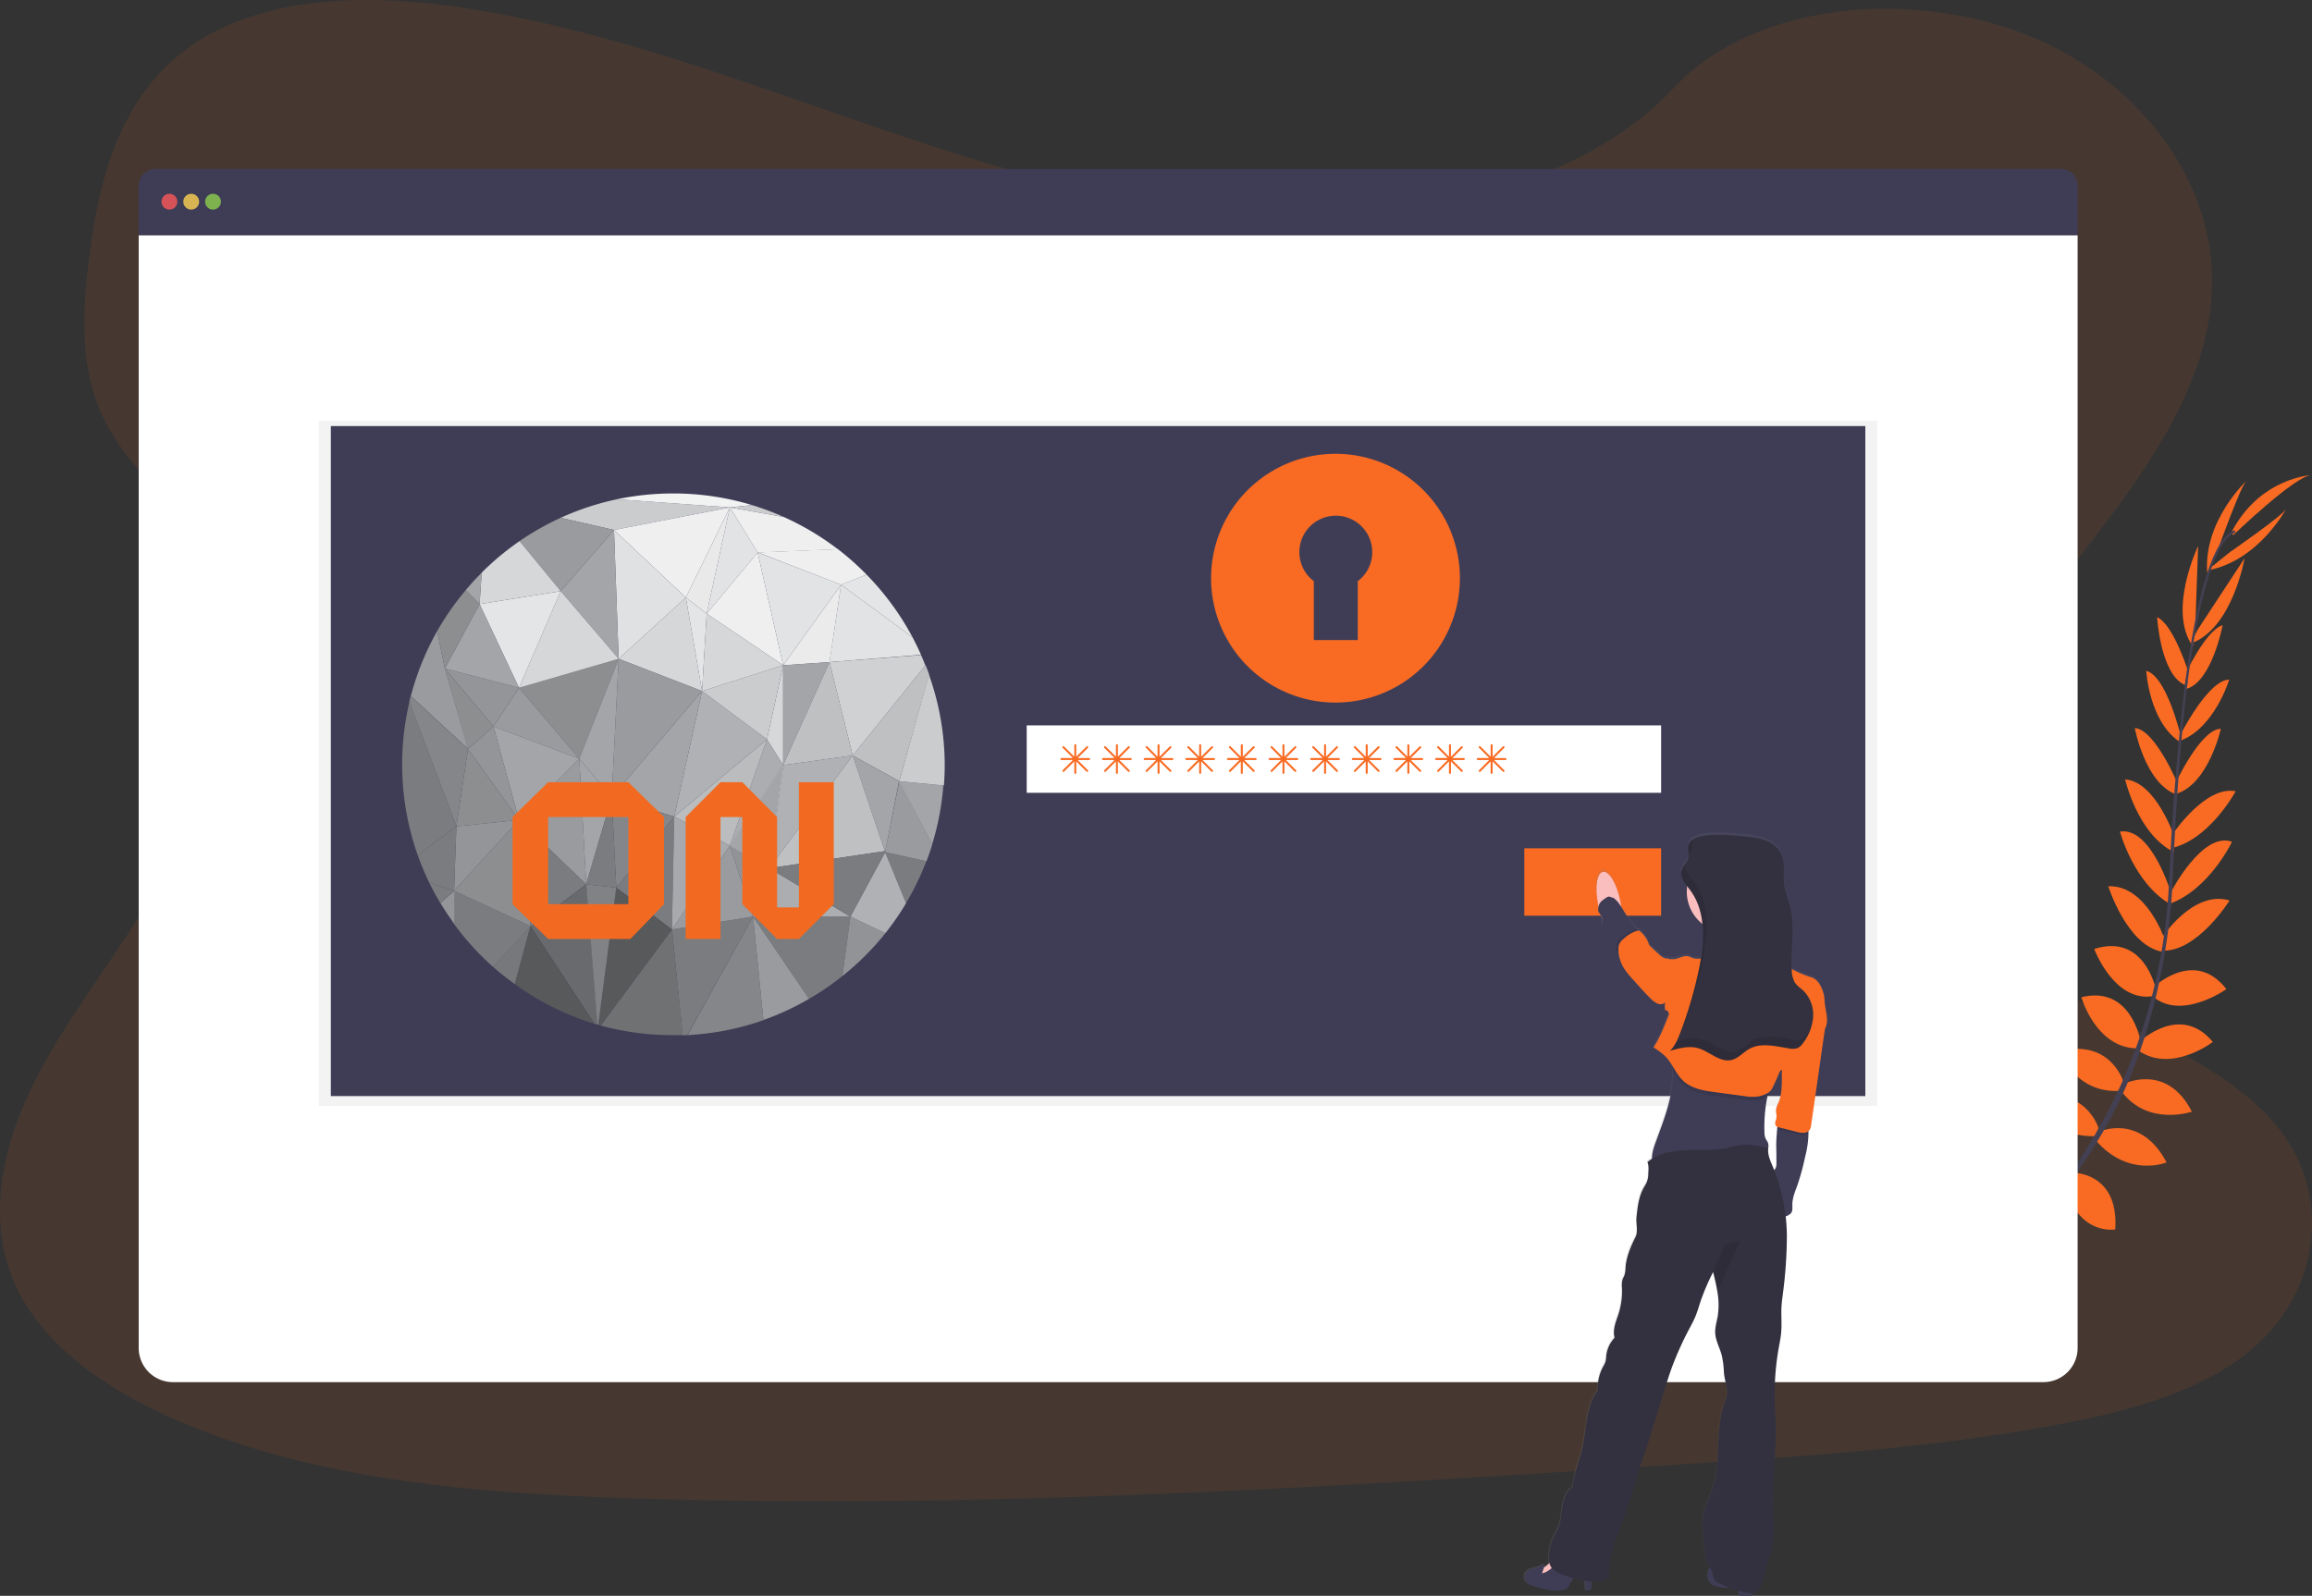 <svg xmlns="http://www.w3.org/2000/svg" xmlns:xlink="http://www.w3.org/1999/xlink" width="1166.175" height="805.042" viewBox="0 0 1166.175 805.042">
  <rect x="0" y="0" width="1166.175" height="805.042" fill="#333333" stroke="none"/>
  <defs>
    <linearGradient id="linear-gradient" y1="0.5" x2="1" y2="0.5" gradientUnits="objectBoundingBox">
      <stop offset="0" stop-color="gray" stop-opacity="0.251"/>
      <stop offset="0.54" stop-color="gray" stop-opacity="0.122"/>
      <stop offset="1" stop-color="gray" stop-opacity="0.102"/>
    </linearGradient>
  </defs>
  <g id="Group_336" data-name="Group 336" transform="translate(-1231 9447)">
    <g id="signin" transform="translate(1231 -9446.994)">
      <path id="Path_348" data-name="Path 348" d="M676.53,157.07c-74.75.1-146.7-21.09-215.52-44.63S323.9,62.54,250.54,51.37c-47.18-7.18-100.83-6.52-137.71,19.55C77.33,96,67.05,137.51,62.09,175.86c-3.73,28.85-5.45,59.13,8.52,85.52,9.7,18.32,26.3,33.42,38,50.88C149.45,373,124.89,450.59,85.2,512.74c-18.61,29.16-40.41,57.11-54.48,87.94s-19.84,65.79-5.49,96.22c14.22,30.16,46.34,52.05,80.81,67,70,30.42,151.5,36.94,230.81,39.45,175.56,5.57,351.46-5.79,526.89-17.15,64.92-4.2,130.13-8.43,193.71-20.6,35.3-6.75,71.65-16.77,96.68-38.73,31.77-27.88,38.27-73.4,15.15-106.12-38.77-54.88-141-65.23-168.8-124.61-15.33-32.69-2.11-70.18,17.36-101.69,41.76-67.61,113.64-128.17,114.85-203.79.83-51.93-36.55-102.59-92.38-125.16C981.79,41.86,902,47.94,861,92,818.84,137.39,742.53,157,676.53,157.07Z" transform="translate(-16.91 -47.46)" fill="#f96b23" opacity="0.1"/>
      <path id="Path_349" data-name="Path 349" d="M1009.44,692.82s-12.29-8.11-24.47-2.34c0,0,3.75,7.22,19.17,6.54Z" transform="translate(-16.91 -47.46)" fill="#f96b23"/>
      <path id="Path_350" data-name="Path 350" d="M1011,693.25s3.74,14.24-5.64,23.93c0,0-5.64-5.87,0-20.25Z" transform="translate(-16.91 -47.46)" fill="#f96b23"/>
      <path id="Path_351" data-name="Path 351" d="M1026.28,679.58s-.91-12.11-28.26-8.09c0,0-.13,7.81,9.47,11.51S1021.49,683.58,1026.28,679.58Z" transform="translate(-16.91 -47.46)" fill="#f96b23"/>
      <path id="Path_352" data-name="Path 352" d="M1028,679.5s11.56,3.71,1.25,29.36c0,0-7.63-1.7-9-11.91S1022.94,683.22,1028,679.5Z" transform="translate(-16.91 -47.46)" fill="#f96b23"/>
      <path id="Path_353" data-name="Path 353" d="M1043.44,662.32s1.57-19.93-26.38-17.89c0,0-2,18,21.45,22.68Z" transform="translate(-16.91 -47.46)" fill="#f96b23"/>
      <path id="Path_354" data-name="Path 354" d="M1061.91,639.82s-3.83-22.59-31.77-15.86c0,0-.1,19.53,27.21,21.24Z" transform="translate(-16.91 -47.46)" fill="#f96b23"/>
      <path id="Path_355" data-name="Path 355" d="M1075.41,616.56s-6.42-22-34.1-15.42c0,0,6.59,19.79,32.26,19.48Z" transform="translate(-16.91 -47.46)" fill="#f96b23"/>
      <path id="Path_356" data-name="Path 356" d="M1088.23,593.84s-6.27-22.83-33-16c0,0,8.92,21.69,31.23,19.86Z" transform="translate(-16.91 -47.46)" fill="#f96b23"/>
      <path id="Path_357" data-name="Path 357" d="M1096.49,572.26s-4.82-27.92-29.74-21.74c0,0,7.24,25.4,27.91,25.81Z" transform="translate(-16.91 -47.46)" fill="#f96b23"/>
      <path id="Path_358" data-name="Path 358" d="M1104.24,546.19s-5.79-28.14-31-20c0,0,9.88,26.6,29.21,23.85Z" transform="translate(-16.91 -47.46)" fill="#f96b23"/>
      <path id="Path_359" data-name="Path 359" d="M1109,521.93s-9.19-28.15-28.68-27.39c0,0,9.39,29.73,27.05,33Z" transform="translate(-16.91 -47.46)" fill="#f96b23"/>
      <path id="Path_360" data-name="Path 360" d="M1112.08,498.25s-10-33.88-25.86-31.27c0,0,6.92,25.9,25.3,36.55Z" transform="translate(-16.91 -47.46)" fill="#f96b23"/>
      <path id="Path_361" data-name="Path 361" d="M1113.82,470s-9.38-28.23-25-29.36c0,0,6.38,27.78,24.69,36.7Z" transform="translate(-16.91 -47.46)" fill="#f96b23"/>
      <path id="Path_362" data-name="Path 362" d="M1115.71,443.64s-11.69-28.26-22-28.9c0,0,5.08,27.83,21,33.54Z" transform="translate(-16.91 -47.46)" fill="#f96b23"/>
      <path id="Path_363" data-name="Path 363" d="M1117,419.12s-7.19-30.69-17.52-33.24c0,0,1.41,25.11,16.48,35.54Z" transform="translate(-16.91 -47.46)" fill="#f96b23"/>
      <path id="Path_364" data-name="Path 364" d="M1120.9,387s-7.56-24.47-15.93-28.2c0,0,1.65,28.85,14,34.18Z" transform="translate(-16.91 -47.46)" fill="#f96b23"/>
      <path id="Path_365" data-name="Path 365" d="M1124.13,366l1.52-43.14S1110,355.38,1123,373.57Z" transform="translate(-16.91 -47.46)" fill="#f96b23"/>
      <path id="Path_366" data-name="Path 366" d="M1136.21,323.09s11.27-31.5,14-33.26c0,0-22.1,20.44-19.94,46.73Z" transform="translate(-16.91 -47.46)" fill="#f96b23"/>
      <path id="Path_367" data-name="Path 367" d="M1044.2,662.17s19.82-2.59,19.23,25.42c0,0-17.91,2.92-23.76-20.25Z" transform="translate(-16.91 -47.46)" fill="#f96b23"/>
      <path id="Path_368" data-name="Path 368" d="M1062.85,639.06s22.9-.07,21,28.6c0,0-19.23,3.44-25.57-23.18Z" transform="translate(-16.91 -47.46)" fill="#f96b23"/>
      <path id="Path_369" data-name="Path 369" d="M1075.63,618.41s20.79-9.75,34.09,15.42c0,0-19.2,8.12-35.93-11.35Z" transform="translate(-16.91 -47.46)" fill="#f96b23"/>
      <path id="Path_370" data-name="Path 370" d="M1088.69,594.05s21.29-10.37,33.79,14.21c0,0-22.18,7.64-35.55-10.32Z" transform="translate(-16.91 -47.46)" fill="#f96b23"/>
      <path id="Path_371" data-name="Path 371" d="M1096.22,572.87s20.49-19.57,36.84.22c0,0-20.93,16.11-37.78,4.14Z" transform="translate(-16.91 -47.46)" fill="#f96b23"/>
      <path id="Path_372" data-name="Path 372" d="M1103.08,545.52s20.61-20,36.83.92c0,0-23.13,16.43-37.57,3.28Z" transform="translate(-16.91 -47.46)" fill="#f96b23"/>
      <path id="Path_373" data-name="Path 373" d="M1106.93,521.13s15.88-25,34.58-19.42c0,0-16.48,26.47-34.4,25.29Z" transform="translate(-16.91 -47.46)" fill="#f96b23"/>
      <path id="Path_374" data-name="Path 374" d="M1111.61,498.09s16-31.48,31.14-26c0,0-11.54,24.2-31.55,31.31Z" transform="translate(-16.91 -47.46)" fill="#f96b23"/>
      <path id="Path_375" data-name="Path 375" d="M1112.72,468.36s16.45-24.78,31.86-21.75c0,0-13.45,25.13-33.46,28.92Z" transform="translate(-16.91 -47.46)" fill="#f96b23"/>
      <path id="Path_376" data-name="Path 376" d="M1114,443.09s12.75-27.81,23.11-28c0,0-6.12,27.61-22.25,32.72Z" transform="translate(-16.91 -47.46)" fill="#f96b23"/>
      <path id="Path_377" data-name="Path 377" d="M1116.5,418.52s14.17-28.16,24.82-28.22c0,0-7.25,24.08-24.35,30.69Z" transform="translate(-16.91 -47.46)" fill="#f96b23"/>
      <path id="Path_378" data-name="Path 378" d="M1118.63,388.76s10.6-23.3,19.38-25.94c0,0-5.3,28.4-18.21,32.12Z" transform="translate(-16.91 -47.46)" fill="#f96b23"/>
      <path id="Path_379" data-name="Path 379" d="M1125.39,365.15l23.69-36.09s-6.07,35.6-27.15,43Z" transform="translate(-16.91 -47.46)" fill="#f96b23"/>
      <path id="Path_380" data-name="Path 380" d="M1141.65,326s27.53-19,28.53-22.07c0,0-14,26.61-40,31.31Z" transform="translate(-16.91 -47.46)" fill="#f96b23"/>
      <path id="Path_381" data-name="Path 381" d="M1143.3,317.45s31.61-30.39,39.68-30.36c0,0-26.07,1.19-40.44,28.74Z" transform="translate(-16.91 -47.46)" fill="#f96b23"/>
      <path id="Path_382" data-name="Path 382" d="M1118.94,393.27l1.15.15c5.94-46.49,14.6-74,24.38-77.37l-.38-1.1C1133.72,318.55,1125,345.64,1118.94,393.27Z" transform="translate(-16.91 -47.46)" fill="#444053"/>
      <path id="Path_383" data-name="Path 383" d="M1110.2,504.45l1.74.14c.37-4.34.65-8.78.84-13.21,1.66-38.48,4.23-73.82,7.61-100.31l-1-1.25c-3.39,26.55-6.69,62.95-8.35,101.49C1110.85,495.71,1110.57,500.13,1110.2,504.45Z" transform="translate(-16.91 -47.46)" fill="#444053"/>
      <path id="Path_384" data-name="Path 384" d="M977,715c.3-.13,30.93-13.81,62.72-46.43a252.221,252.221,0,0,0,45.85-65c14.7-29.93,23.66-66.71,26.66-102.44l-1.81.85c-6.75,80.2-43.26,135-72.29,164.85-31.48,32.33-61.77,45.87-62.07,46Z" transform="translate(-16.91 -47.46)" fill="#444053"/>
      <path id="Path_385" data-name="Path 385" d="M1056.31,132.69H95.43a8.56,8.56,0,0,0-8.56,8.56v24.94h978V141.25A8.56,8.56,0,0,0,1056.31,132.69Z" transform="translate(-16.91 -47.46)" fill="#3f3d56"/>
      <path id="Path_386" data-name="Path 386" d="M86.87,166.19V727.43a17.26,17.26,0,0,0,17.26,17.26h943.48a17.26,17.26,0,0,0,17.26-17.26V166.19Z" transform="translate(-16.91 -47.46)" fill="#fff"/>
      <circle id="Ellipse_31" data-name="Ellipse 31" cx="4" cy="4" r="4" transform="translate(81.45 97.73)" fill="#fa5959" opacity="0.8"/>
      <circle id="Ellipse_32" data-name="Ellipse 32" cx="4" cy="4" r="4" transform="translate(92.45 97.73)" fill="#fed253" opacity="0.8"/>
      <circle id="Ellipse_33" data-name="Ellipse 33" cx="4" cy="4" r="4" transform="translate(103.45 97.73)" fill="#8ccf4d" opacity="0.8"/>
      <rect id="Rectangle_1465" data-name="Rectangle 1465" width="786" height="345.62" transform="translate(160.87 212.31)" opacity="0.05"/>
      <rect id="Rectangle_1466" data-name="Rectangle 1466" width="774" height="338" transform="translate(166.87 214.93)" fill="#3f3d56"/>
      <path id="Path_389" data-name="Path 389" d="M358.53,327.38a62.75,62.75,0,1,0,62.75,62.75,62.75,62.75,0,0,0-62.75-62.75Zm11.251,64.259v29.708H347.6V391.639a18.381,18.381,0,1,1,22.184,0Z" transform="translate(315.09 -98.46)" fill="#f96b23"/>
      <rect id="Rectangle_1467" data-name="Rectangle 1467" width="320" height="34" transform="translate(517.87 365.93)" fill="#fff"/>
      <rect id="Rectangle_1468" data-name="Rectangle 1468" width="69" height="34" transform="translate(768.87 427.93)" fill="#f96b23"/>
      <path id="Path_390" data-name="Path 390" d="M566.28,429.88h-5.79l5.15-5.14a.51.51,0,0,0,0-.71.5.5,0,0,0-.71,0l-5.15,5.15v-5.8a.5.5,0,0,0-.5-.5.51.51,0,0,0-.5.5v5.8L553.64,424a.5.5,0,0,0-.71,0,.51.51,0,0,0,0,.71l5.15,5.14h-5.8a.51.51,0,0,0-.5.5.5.5,0,0,0,.5.5h5.8L552.93,436a.51.51,0,0,0,0,.71.52.52,0,0,0,.71,0l5.14-5.15v5.79a.5.5,0,0,0,1,0v-5.79l5.15,5.15a.52.52,0,0,0,.71,0,.51.51,0,0,0,0-.71l-5.15-5.15h5.79a.485.485,0,1,0,0-.97Z" transform="translate(-16.91 -47.46)" fill="#f96b23"/>
      <path id="Path_391" data-name="Path 391" d="M587.28,429.88h-5.79l5.15-5.14a.51.51,0,0,0,0-.71.5.5,0,0,0-.71,0l-5.15,5.15v-5.8a.5.5,0,0,0-.5-.5.51.51,0,0,0-.5.5v5.8L574.64,424a.5.5,0,0,0-.71,0,.51.51,0,0,0,0,.71l5.15,5.14h-5.8a.51.51,0,0,0-.5.5.5.5,0,0,0,.5.5h5.8L573.93,436a.51.51,0,0,0,0,.71.52.52,0,0,0,.71,0l5.14-5.15v5.79a.5.5,0,0,0,1,0v-5.79l5.15,5.15a.52.52,0,0,0,.71,0,.51.51,0,0,0,0-.71l-5.15-5.15h5.79a.485.485,0,1,0,0-.97Z" transform="translate(-16.91 -47.46)" fill="#f96b23"/>
      <path id="Path_392" data-name="Path 392" d="M608.28,429.88h-5.79l5.15-5.14a.51.51,0,0,0,0-.71.5.5,0,0,0-.71,0l-5.15,5.15v-5.8a.5.5,0,0,0-.5-.5.51.51,0,0,0-.5.5v5.8L595.64,424a.5.5,0,0,0-.71,0,.51.51,0,0,0,0,.71l5.15,5.14h-5.8a.51.51,0,0,0-.5.5.5.5,0,0,0,.5.5h5.8L594.93,436a.51.51,0,0,0,0,.71.52.52,0,0,0,.71,0l5.14-5.15v5.79a.5.5,0,0,0,1,0v-5.79l5.15,5.15a.52.52,0,0,0,.71,0,.51.51,0,0,0,0-.71l-5.15-5.15h5.79a.485.485,0,1,0,0-.97Z" transform="translate(-16.91 -47.46)" fill="#f96b23"/>
      <path id="Path_393" data-name="Path 393" d="M629.28,429.88h-5.79l5.15-5.14a.51.51,0,0,0,0-.71.5.5,0,0,0-.71,0l-5.15,5.15v-5.8a.5.5,0,0,0-.5-.5.51.51,0,0,0-.5.5v5.8L616.64,424a.5.5,0,0,0-.71,0,.51.51,0,0,0,0,.71l5.15,5.14h-5.8a.51.51,0,0,0-.5.5.5.5,0,0,0,.5.5h5.8L615.93,436a.51.51,0,0,0,0,.71.52.52,0,0,0,.71,0l5.14-5.15v5.79a.5.5,0,0,0,1,0v-5.79l5.15,5.15a.52.52,0,0,0,.71,0,.51.51,0,0,0,0-.71l-5.15-5.15h5.79a.485.485,0,1,0,0-.97Z" transform="translate(-16.91 -47.46)" fill="#f96b23"/>
      <path id="Path_394" data-name="Path 394" d="M650.28,429.88h-5.79l5.15-5.14a.51.51,0,0,0,0-.71.5.5,0,0,0-.71,0l-5.15,5.15v-5.8a.5.5,0,0,0-.5-.5.51.51,0,0,0-.5.5v5.8L637.64,424a.5.5,0,0,0-.71,0,.51.51,0,0,0,0,.71l5.15,5.14h-5.8a.51.51,0,0,0-.5.5.5.5,0,0,0,.5.5h5.8L636.93,436a.51.51,0,0,0,0,.71.52.52,0,0,0,.71,0l5.14-5.15v5.79a.5.5,0,0,0,1,0v-5.79l5.15,5.15a.52.52,0,0,0,.71,0,.51.51,0,0,0,0-.71l-5.15-5.15h5.79a.485.485,0,1,0,0-.97Z" transform="translate(-16.91 -47.46)" fill="#f96b23"/>
      <path id="Path_395" data-name="Path 395" d="M671.28,429.88h-5.79l5.15-5.14a.51.51,0,0,0,0-.71.5.5,0,0,0-.71,0l-5.15,5.15v-5.8a.5.5,0,0,0-.5-.5.51.51,0,0,0-.5.5v5.8L658.64,424a.5.5,0,0,0-.71,0,.51.51,0,0,0,0,.71l5.15,5.14h-5.8a.51.51,0,0,0-.5.5.5.5,0,0,0,.5.5h5.8L657.93,436a.51.51,0,0,0,0,.71.52.52,0,0,0,.71,0l5.14-5.15v5.79a.5.5,0,0,0,1,0v-5.79l5.15,5.15a.52.52,0,0,0,.71,0,.51.51,0,0,0,0-.71l-5.15-5.15h5.79a.485.485,0,1,0,0-.97Z" transform="translate(-16.91 -47.46)" fill="#f96b23"/>
      <path id="Path_396" data-name="Path 396" d="M692.28,429.88h-5.79l5.15-5.14a.51.51,0,0,0,0-.71.5.5,0,0,0-.71,0l-5.15,5.15v-5.8a.5.5,0,0,0-.5-.5.51.51,0,0,0-.5.5v5.8L679.64,424a.5.5,0,0,0-.71,0,.51.51,0,0,0,0,.71l5.15,5.14h-5.8a.51.51,0,0,0-.5.5.5.5,0,0,0,.5.5h5.8L678.93,436a.51.51,0,0,0,0,.71.52.52,0,0,0,.71,0l5.14-5.15v5.79a.5.5,0,0,0,1,0v-5.79l5.15,5.15a.52.52,0,0,0,.71,0,.51.51,0,0,0,0-.71l-5.15-5.15h5.79a.485.485,0,1,0,0-.97Z" transform="translate(-16.91 -47.46)" fill="#f96b23"/>
      <path id="Path_397" data-name="Path 397" d="M713.28,429.88h-5.79l5.15-5.14a.51.51,0,0,0,0-.71.5.5,0,0,0-.71,0l-5.15,5.15v-5.8a.5.5,0,0,0-.5-.5.51.51,0,0,0-.5.5v5.8L700.64,424a.5.5,0,0,0-.71,0,.51.51,0,0,0,0,.71l5.15,5.14h-5.8a.51.51,0,0,0-.5.5.5.5,0,0,0,.5.5h5.8L699.93,436a.51.51,0,0,0,0,.71.52.52,0,0,0,.71,0l5.14-5.15v5.79a.5.5,0,0,0,1,0v-5.79l5.15,5.15a.52.52,0,0,0,.71,0,.51.51,0,0,0,0-.71l-5.15-5.15h5.79a.485.485,0,1,0,0-.97Z" transform="translate(-16.91 -47.46)" fill="#f96b23"/>
      <path id="Path_398" data-name="Path 398" d="M734.28,429.88h-5.79l5.15-5.14a.51.51,0,0,0,0-.71.5.5,0,0,0-.71,0l-5.15,5.15v-5.8a.5.5,0,0,0-.5-.5.51.51,0,0,0-.5.5v5.8L721.64,424a.5.5,0,0,0-.71,0,.51.51,0,0,0,0,.71l5.15,5.14h-5.8a.51.51,0,0,0-.5.5.5.5,0,0,0,.5.5h5.8L720.93,436a.51.51,0,0,0,0,.71.52.52,0,0,0,.71,0l5.14-5.15v5.79a.5.5,0,0,0,1,0v-5.79l5.15,5.15a.52.52,0,0,0,.71,0,.51.51,0,0,0,0-.71l-5.15-5.15h5.79a.485.485,0,1,0,0-.97Z" transform="translate(-16.91 -47.46)" fill="#f96b23"/>
      <path id="Path_399" data-name="Path 399" d="M755.28,429.88h-5.79l5.15-5.14a.51.51,0,0,0,0-.71.5.5,0,0,0-.71,0l-5.15,5.15v-5.8a.5.5,0,0,0-.5-.5.51.51,0,0,0-.5.5v5.8L742.64,424a.5.5,0,0,0-.71,0,.51.51,0,0,0,0,.71l5.15,5.14h-5.8a.51.51,0,0,0-.5.5.5.5,0,0,0,.5.5h5.8L741.93,436a.51.51,0,0,0,0,.71.52.52,0,0,0,.71,0l5.14-5.15v5.79a.5.5,0,0,0,1,0v-5.79l5.15,5.15a.52.52,0,0,0,.71,0,.51.51,0,0,0,0-.71l-5.15-5.15h5.79a.485.485,0,1,0,0-.97Z" transform="translate(-16.91 -47.46)" fill="#f96b23"/>
      <path id="Path_400" data-name="Path 400" d="M776.28,429.88h-5.79l5.15-5.14a.51.51,0,0,0,0-.71.5.5,0,0,0-.71,0l-5.15,5.15v-5.8a.5.5,0,0,0-.5-.5.51.51,0,0,0-.5.5v5.8L763.64,424a.5.5,0,0,0-.71,0,.51.51,0,0,0,0,.71l5.15,5.14h-5.8a.51.51,0,0,0-.5.5.5.5,0,0,0,.5.5h5.8L762.93,436a.51.51,0,0,0,0,.71.52.52,0,0,0,.71,0l5.14-5.15v5.79a.5.5,0,0,0,1,0v-5.79l5.15,5.15a.52.52,0,0,0,.71,0,.51.51,0,0,0,0-.71l-5.15-5.15h5.79a.485.485,0,1,0,0-.97Z" transform="translate(-16.91 -47.46)" fill="#f96b23"/>
      <path id="Path_401" data-name="Path 401" d="M937.27,551.53a17.9,17.9,0,0,0-.45-3.59c-.9-3.38-2.93-7.47-6.27-8.49a52.637,52.637,0,0,1-9.94-4.2c-.6-10.72,1.86-21.69-.82-32.08-1-3.8-2.65-7.44-3.09-11.33-.55-4.84.77-10-1.16-14.46-1.52-3.52-4.86-6-8.45-7.3a45.028,45.028,0,0,0-11.27-2c-4.8-.39-20.34-2.23-25.76,2.06h0a5.661,5.661,0,0,0-1,1h0a4,4,0,0,0-.32.52l-.05.08a4.063,4.063,0,0,0-.27.65h0a5.055,5.055,0,0,0-.17.75v1.8c.07.9.2,1.8.2,2.69a5.793,5.793,0,0,1-.12,1.32,9.241,9.241,0,0,1-1.66,3.24h0l-.18.26c-.11.16-.22.31-.32.47s-.18.28-.26.42-.16.23-.23.36a4.885,4.885,0,0,0-.26.51c0,.1-.11.19-.15.29a4.939,4.939,0,0,0-.3.84,5.581,5.581,0,0,0-.06,2.66,9.9,9.9,0,0,0,1.37,3.15c.25.41.52.81.8,1.21l.7.95a21.577,21.577,0,0,0-.21,2.8,20.688,20.688,0,0,0,7.9,16.258,61.257,61.257,0,0,1-.127,12.692c-.09.88-.2,1.77-.32,2.65s-.21,1.46-.33,2.19a10.151,10.151,0,0,1-4.37-.33,20.606,20.606,0,0,0-2-.77c-2.91-.73-5.88,2.17-8.76,1.29a1.174,1.174,0,0,1-.13.4,3.919,3.919,0,0,0-2-.59c-1.71-.08-3.1-1.32-4.34-2.49l-3.81-3.59a4.21,4.21,0,0,1-.66-.74,5.189,5.189,0,0,1-.46-1.23c-.64-2.07-2.19-3.72-3.69-5.29a2.5,2.5,0,0,0-1.09-.79,1.681,1.681,0,0,0-.5,0,4.391,4.391,0,0,0-.33-.4,9.416,9.416,0,0,0-.83-.84c-1.82-1.68-2-3.12-3.58-5a48.053,48.053,0,0,1-3.74-5.65c-.13-1.05-.31-2.13-.53-3.22a41.433,41.433,0,0,0-2.19-7.3l-2-4.43-.23.23c-1.45-2.16-3-3.34-4.39-3.06-2.33.48-3.48,5-3.11,10.91l.8,6a1.849,1.849,0,0,0,.11.45,11.076,11.076,0,0,0-.22,2.16c0,.84.78,1.46,1.19,2.21a6.25,6.25,0,0,1,1,3.41c-.05.43-.18.84-.2,1.26a4.849,4.849,0,0,0,.94,2.6l5,8.4,1,1.76.06.08a4.27,4.27,0,0,0,1.34,1.54,18.318,18.318,0,0,0,1.65,6.07c.17.38.36.74.56,1.1a35.371,35.371,0,0,0,4.72,6.13l2.38,2.67c2.35,2.62,4.7,5.25,7.25,7.67a9.711,9.711,0,0,0,3.24,2.27,3.67,3.67,0,0,0,3.64-.53q0,1.86,0,3.72a2.09,2.09,0,0,1,1.58,3.29c-2.1,5.39-4.22,10.83-7.4,15.66a33.333,33.333,0,0,1,6.2,4.73,27.879,27.879,0,0,1,3.23,4.37c.09.74.16,1.47.2,2.2.74,11.92-3.87,23.75-8,35.11-1.19,3.22-2.49,6.59-2.39,9.94a19.514,19.514,0,0,0-2.24,1.61c.82,2.14.5,4.05.41,6.34a11.232,11.232,0,0,1-.83,4,28.122,28.122,0,0,1-1.44,2.57c-2.59,4.57-3.16,10-3.68,15.22-.31,3.15.91,7-.52,9.82-2.47,4.84-4.66,10-5,15.38a15.419,15.419,0,0,1-.46,3.59c-.31,1-.86,1.85-1.14,2.83a12.11,12.11,0,0,0-.2,4,38.28,38.28,0,0,1-2.1,14.11c-1.25,3.57-2.63,7.39-1.65,11.06a15.589,15.589,0,0,0-4.23,9.29,14.647,14.647,0,0,1-.32,2.65,12.887,12.887,0,0,1-1.2,2.55,22.32,22.32,0,0,0-2.72,12c-3,4.07-4.5,9.09-5.39,14.08s-1.28,10.07-2.42,15c-1.52,6.52-4.27,13.11-4.81,19.79-3.24,2.07-4.64,6.08-5.26,9.87s-.72,7.77-2.31,11.27c-.82,1.82-2,3.45-2.78,5.31a24.382,24.382,0,0,0-1.2,4.57c-.48,2.44-.9,5.16-.31,7.5a11.306,11.306,0,0,1-2.93,2.23c.16-.62.29-1.24.4-1.87-2.58,2.34-7.26,1.52-9.32,4.33a4.22,4.22,0,0,0,1,5.79,8,8,0,0,0,2.07.89c5,1.6,10.14,3.21,15.28,2.36a4.56,4.56,0,0,0,1.73-.55,5.568,5.568,0,0,0,1.61-1.86c.77-1.22,1.54-2.44,2.3-3.66a47.494,47.494,0,0,0,5.61,1.31c.19,1.6.33,3.2.4,4.8,1,.2,2.34.26,2.81-.67a2.43,2.43,0,0,0,.17-1.11c0-.71.1-1.65.16-2.61h.2a19,19,0,0,0,8.85-1.79c-1.07-8.86,2.46-17.52,5.52-25.9,3.23-8.82,6-17.8,8.79-26.78,2-6.32,4.21-12.44,6.17-18.77q3.7-12,7.43-24c1.08-3.52,2.17-7,3.41-10.5a163.572,163.572,0,0,1,9.27-20.63c1-1.89,2-3.76,2.82-5.72,1-2.39,1.71-4.89,2.51-7.36a114,114,0,0,1,6.28-14.78c.07-.13.12-.25.19-.37.81,3.31,1.62,6.67,2.16,10a38,38,0,0,1,.17,12.36c-.48,2.79-1.39,5.55-1.28,8.38.15,3.91,2.24,7.46,3.27,11.23a42.736,42.736,0,0,1,1.12,8.6c.28,4.5,2.72,9.55,1,13.72-5.35,13.21-2.76,28.13-5.81,42-1.57,7.12-6.38,13.81-6,21.09q.4,7.75,1.36,15.46A14.715,14.715,0,0,0,878,836a17.224,17.224,0,0,0,1.37,2.24c-.44.17-.81.62-1.13,1.57a6.17,6.17,0,0,0,2.22,7,9.72,9.72,0,0,0,2.89,1,15.219,15.219,0,0,0,4.18.58,9.755,9.755,0,0,0,1.31-.16,47.656,47.656,0,0,0,4.73,1.7,10.267,10.267,0,0,0,.13,1.23,1.53,1.53,0,0,0,.52,1.13,1.56,1.56,0,0,0,.8.14h5.43v-1.36a4.47,4.47,0,0,0,3.45-1.12,5.339,5.339,0,0,0,1-2.08q2.22-7.53,4.41-15.07a48.18,48.18,0,0,0,2.15-17.2c-1.93-18.43,2.31-36.92.93-55.4a132.707,132.707,0,0,1,1.7-33.24c.45-2.48,1-5,1.2-7.47.44-4.66-.1-9.37.23-14,.11-1.62.33-3.23.53-4.84a232.429,232.429,0,0,0,2.15-30.15,95,95,0,0,0-.62-10,5.71,5.71,0,0,0,2.73-1.6c.89-1.16.66-2.79.65-4.27,0-3.54,1.49-6.88,2.69-10.22a121.43,121.43,0,0,0,3.78-14.06,49.086,49.086,0,0,0,1.68-11.75q0-.6-.06-1.2a3.1,3.1,0,0,0,.92-1,5.809,5.809,0,0,0,.48-1.85c.36-2.55.73-5.11,1.09-7.67q.4-2.75.79-5.49l3.18-22.19c.27-1.93.55-3.85.82-5.77l.83-5.74c.09-.68.19-1.36.26-2C939.86,561.61,937.53,556.17,937.27,551.53Zm-26.53,83.08c-1.18-2.8-2.28-5.67-2-8.69h-.11a4.46,4.46,0,0,0-.13-2.82c-.31-.73-.85-1.35-1.18-2.08a7.62,7.62,0,0,1-.54-2.8,76.332,76.332,0,0,1,1.43-18.14c.13-.7.27-1.41.4-2.11a5.223,5.223,0,0,0,1.14-.89,8.109,8.109,0,0,0,1.29-2c1.13-2.27,2.16-4.58,3.11-6.93.31-.76.76-1.64,1.53-1.83-.16,5.85.44,11.82-1.94,17.1a10.817,10.817,0,0,0-1,2.7c-.22,1.49.4,3,.18,4.48-.11.77-.44,1.48-.57,2.24a2.19,2.19,0,0,0,.58,2.12,1.748,1.748,0,0,0,.43.22c-.06.4-.11.81-.15,1.2-.08.82-.12,1.59-.17,2.07a64.505,64.505,0,0,0-.27,7.36c0,2.65.1,5.3.06,8a5.43,5.43,0,0,1-.38,2.27,3.94,3.94,0,0,1-.76,1,25.987,25.987,0,0,0-.95-2.47Z" transform="translate(-16.91 -47.46)" fill="url(#linear-gradient)"/>
      <ellipse id="Ellipse_34" data-name="Ellipse 34" cx="5.64" cy="15.97" rx="5.64" ry="15.97" transform="matrix(0.98, -0.201, 0.201, 0.98, 802.961, 440.961)" fill="#fbbebe"/>
      <path id="Path_402" data-name="Path 402" d="M878.4,840a6.055,6.055,0,0,0,2.22,6.93,9.882,9.882,0,0,0,2.87,1,15.139,15.139,0,0,0,4.17.57c1.73-.08,3.39-.76,5.12-1a.8.8,0,0,1,.59.08.85.85,0,0,1,.22.7,26.422,26.422,0,0,0,.22,2.94,1.51,1.51,0,0,0,.52,1.13,1.56,1.56,0,0,0,.8.14h5.42A52.858,52.858,0,0,0,899,838.35a3.161,3.161,0,0,0-.4-1,3.31,3.31,0,0,0-1.73-1,9.669,9.669,0,0,0-4.19-.73c-1.75.23-3.21,1.36-4.7,2.3s-3.52,1.77-5.33,1.29S879.33,837.22,878.4,840Z" transform="translate(-16.91 -47.46)" fill="#3f3d56"/>
      <path id="Path_403" data-name="Path 403" d="M798.82,835.61a15,15,0,0,1-5.47,3.72l-.92.44a.639.639,0,0,0-.31.25.54.54,0,0,0,.1.45,6.47,6.47,0,0,0,7.34,2.67,3.89,3.89,0,0,0,1.61-.84,5.28,5.28,0,0,0,1.24-3.22,6.591,6.591,0,0,0-.15-3.69C800.87,832.26,800.36,833.68,798.82,835.61Z" transform="translate(-16.91 -47.46)" fill="#fbbebe"/>
      <path id="Path_404" data-name="Path 404" d="M819.6,847.93a2.431,2.431,0,0,1-.17,1.11c-.47.92-1.78.87-2.8.67a67.308,67.308,0,0,0-1.23-10.1c-1.94-.09-3.34,1.75-4.38,3.4l-2.68,4.25a5.54,5.54,0,0,1-1.6,1.86,4.739,4.739,0,0,1-1.73.55c-5.12.85-10.29-.76-15.23-2.36a8.068,8.068,0,0,1-2.07-.88,4.23,4.23,0,0,1-1-5.78c2.07-2.8,6.72-2,9.3-4.32a23.281,23.281,0,0,1-1.32,4.77c3.45-.52,5.77-3.68,8.55-5.79a5.261,5.261,0,0,1,2.44-1.16,5.371,5.371,0,0,1,2,.21,23.463,23.463,0,0,1,8.8,4.33c1.05.83,2.69,2,3.15,3.28C820.12,843.5,819.6,846.3,819.6,847.93Z" transform="translate(-16.91 -47.46)" fill="#3f3d56"/>
      <circle id="Ellipse_35" data-name="Ellipse 35" cx="20.66" cy="20.66" r="20.66" transform="translate(850.82 429.21)" fill="#fbbebe"/>
      <path id="Path_405" data-name="Path 405" d="M929.09,619.31A49,49,0,0,1,927.42,631a120.634,120.634,0,0,1-3.78,14c-1.19,3.33-2.68,6.67-2.67,10.2,0,1.47.24,3.1-.66,4.26a6.221,6.221,0,0,1-2.92,1.67,3.65,3.65,0,0,0-2.46,2.19,15.45,15.45,0,0,1-2.08-4.58q-2.69-8.24-5-16.57a2.15,2.15,0,0,1,.14-2,2.48,2.48,0,0,1,.87-.49,9,9,0,0,0,2.77-1.78,4.05,4.05,0,0,0,.92-1.19,5.389,5.389,0,0,0,.39-2.26c0-2.65,0-5.29-.07-7.94a66.336,66.336,0,0,1,.28-7.33c0-.48.09-1.25.17-2.07.15-1.57.45-3.39,1.3-4,1.27-.85,5.07.29,6.51.49,2.48.34,5,.74,7.42,1.21A19.811,19.811,0,0,1,929.09,619.31Z" transform="translate(-16.91 -47.46)" fill="#3f3d56"/>
      <path id="Path_406" data-name="Path 406" d="M845.67,520.46c-.8,1.6-2.72,2.37-4.2,3.38l-5.07,3.48a3.38,3.38,0,0,1-2.51.86,3.3,3.3,0,0,1-1.87-1.75.348.348,0,0,0,0-.08l-1.05-1.76-5-8.38a4.769,4.769,0,0,1-.93-2.58c0-.43.15-.83.19-1.26a6.051,6.051,0,0,0-1-3.4c-.4-.75-1.2-1.37-1.18-2.21a8,8,0,0,1,.56-3.23,6.541,6.541,0,0,1,2.19-2.34c.47-.34.95-.66,1.45-1a2.859,2.859,0,0,1,.87-.4c.83-.17,1.65.52,2.49.55,3.61,2.42,5,7,7.84,10.3,1.6,1.88,1.76,3.32,3.57,5,.29.26.57.54.84.83a5.809,5.809,0,0,1,.9,1.3C844.09,518.63,846.08,519.64,845.67,520.46Z" transform="translate(-16.91 -47.46)" fill="#3f3d56"/>
      <path id="Path_407" data-name="Path 407" d="M881.13,518c1.49,3.15,2.65,6.61,2.22,10.07a6.29,6.29,0,0,1-.87,2.65c-1.44,2.21-4.46,2.61-7.09,2.74a4.18,4.18,0,0,0-3.08,1,2.8,2.8,0,0,0,.19,3.42,7.72,7.72,0,0,0,3.06,2c4.16,1.83,8.65,3.34,13.17,2.92,2.1-.2,4.14-.81,6.23-1.12a65.425,65.425,0,0,1,6.86-.38c2.72-.1,5.43-.37,8.14-.64l7.18-.71a1.6,1.6,0,0,0,1.07-.39c.53-.62-.15-1.53-.81-2-3.81-2.82-8.66-4.76-10.83-9-1-2-1.31-4.38-2.05-6.54s-1.92-4.11-2.38-6.31a41.811,41.811,0,0,1-.33-5.82,7.81,7.81,0,0,0-2-5.32c-1.43-1.33-3.5-1.67-5.44-1.75-4.78-.21-9.87.93-13.26,4.3-.91.91-1.69,2-2.63,2.82s-2.22,1.06-1.6,2.14,1.84,1.75,2.5,2.7a23,23,0,0,1,1.75,3.22Z" transform="translate(-16.91 -47.46)" fill="#fbbebe"/>
      <path id="Path_408" data-name="Path 408" d="M921.86,547.09a113.616,113.616,0,0,1-6.12,22.53,84.853,84.853,0,0,0-3.6,10.1c-.77,3.1-.62,6.42-1.33,9.53-.88,3.87-1.76,7.75-2.47,11.65a76.384,76.384,0,0,0-1.42,18.1,7.568,7.568,0,0,0,.54,2.79c.33.72.86,1.34,1.17,2.08a5,5,0,0,1-.28,4,11.582,11.582,0,0,1-2.06,3.12c-9.32,2.78-19.29,1.87-29,2.46-8.95.54-18,2.38-26.82.85-1-4,.67-8.19,2.1-12.09,4.15-11.33,8.74-23.13,8-35a36.258,36.258,0,0,0-.47-4.13c-1.45-8.41.13-17.12,2.66-25.27,1.57-5.08,1.5-10.49,1.14-15.78a28.813,28.813,0,0,1-.07-5.17,9.09,9.09,0,0,1,1.88-4.83c0-.07.09-.14.14-.21a1.373,1.373,0,0,1,.75,0h0a.64.64,0,0,0,.5,0l.11-.07a.25.25,0,0,1,.29,0c.23.14.36.62.86.71a19.927,19.927,0,0,0,2.23.21,12,12,0,0,1,2.66.38h.12a7.81,7.81,0,0,0,3.88-.33,10.314,10.314,0,0,0,2.38-.92c.22-.24,1.6-.46,1.88-.63.91-.55.71-3.13.9-4.19a11.522,11.522,0,0,1,.75-3.1,5.28,5.28,0,0,1,4.28-2.49,22.79,22.79,0,0,1,5.13.46c3.73.53,7.55.44,11.21,1.3,1.84.43,3.85,1.08,5.54.24.46.11.53.51.53,1a6.4,6.4,0,0,1-.28,1.37c-.64,2.76,1.53,5.3,3.53,7.3a11.32,11.32,0,0,0,2.95,2.35c1,.46,2,.65,3,1.15a5.46,5.46,0,0,1,2,1.83,7.64,7.64,0,0,1,1.14,2.91,17.4,17.4,0,0,1-.33,5.79Z" transform="translate(-16.91 -47.46)" fill="#3f3d56"/>
      <path id="Path_409" data-name="Path 409" d="M921.86,547.09a113.616,113.616,0,0,1-6.12,22.53,84.853,84.853,0,0,0-3.6,10.1c-.77,3.1-.62,6.42-1.33,9.53-.88,3.87-1.76,7.75-2.47,11.65-.21.12-.43.23-.65.33a15.346,15.346,0,0,1-3.92,1.26,24,24,0,0,1-7.32-.24l-14.27-1.91c-5.7-.77-11.77-1.7-16-5.56-2.35-2.12-3.89-4.92-5.58-7.62a36.271,36.271,0,0,0-.47-4.13c-1.45-8.41.13-17.12,2.66-25.27,1.57-5.08,1.5-10.49,1.14-15.78a28.819,28.819,0,0,1-.07-5.17,9.09,9.09,0,0,1,1.88-4.83,7.127,7.127,0,0,1,.89-.2h0a4.442,4.442,0,0,1,.61-.08h.29a4.363,4.363,0,0,1,1,.12,18.093,18.093,0,0,1,2,.77h.12a7.659,7.659,0,0,0,2.66.38c1.32,0,2.68-.21,4-.3a7.38,7.38,0,0,1,4.74.85,28.423,28.423,0,0,1,2.64,2.41,11.338,11.338,0,0,0,3.33,1.81,35.39,35.39,0,0,0,26.62-.56,5.209,5.209,0,0,1,2.67-.68,5,5,0,0,1,1.92.82c.6.35,1.19.69,1.8,1a7.64,7.64,0,0,1,1.14,2.91A17.4,17.4,0,0,1,921.86,547.09Z" transform="translate(-16.91 -47.46)" opacity="0.1"/>
      <path id="Path_410" data-name="Path 410" d="M930.57,540.47a53.37,53.37,0,0,1-11.4-5,5.109,5.109,0,0,0-1.92-.82,5.369,5.369,0,0,0-2.68.68,35.37,35.37,0,0,1-26.61.56,11.57,11.57,0,0,1-3.33-1.81,29.891,29.891,0,0,0-2.64-2.41c-3.29-2.13-7.84.37-11.52-1a20.383,20.383,0,0,0-2-.77c-2.91-.73-5.87,2.17-8.73,1.29a48.647,48.647,0,0,0-2.35,8.92,97.24,97.24,0,0,0-.65,10.52c0,2.11-.1,4.22,0,6.33a2.076,2.076,0,0,1,1.58,3.28c-2.09,5.37-4.21,10.8-7.38,15.61a33.921,33.921,0,0,1,6.18,4.72c3.5,3.7,5.22,8.89,9,12.31,4.26,3.85,10.33,4.79,16,5.55l14.27,1.91a24.391,24.391,0,0,0,7.33.25,15.428,15.428,0,0,0,3.91-1.27,7,7,0,0,0,2.18-1.44,8,8,0,0,0,1.29-2c1.13-2.26,2.16-4.57,3.11-6.91.33-.83.83-1.8,1.73-1.87,5.3-4.78,10.3-9.68,15.6-14.46a34.57,34.57,0,0,0,5.69-6c2.63-3.89.24-9.4,0-14.1a17.8,17.8,0,0,0-.45-3.57C935.92,545.56,933.9,541.48,930.57,540.47Z" transform="translate(-16.91 -47.46)" fill="#f96b23"/>
      <path id="Path_411" data-name="Path 411" d="M845.67,520.46c-.8,1.6-2.72,2.37-4.2,3.38l-5.07,3.48a3.38,3.38,0,0,1-2.51.86,3.3,3.3,0,0,1-1.87-1.75v-.72a6.709,6.709,0,0,1,.32-2.39,7.449,7.449,0,0,1,2.24-2.88,18.339,18.339,0,0,1,6.57-4,2.25,2.25,0,0,1,1.2-.12,1.582,1.582,0,0,1,.44.19,5.8,5.8,0,0,1,.9,1.3C844.09,518.63,846.08,519.64,845.67,520.46Z" transform="translate(-16.91 -47.46)" opacity="0.1"/>
      <path id="Path_412" data-name="Path 412" d="M857.61,531c-1.7-.08-3.09-1.31-4.33-2.48L849.49,525a3.542,3.542,0,0,1-.66-.74,5.19,5.19,0,0,1-.46-1.23,14.11,14.11,0,0,0-3.68-5.28,2.4,2.4,0,0,0-1.09-.78,2.19,2.19,0,0,0-1.21.12,18.29,18.29,0,0,0-6.57,4,7.47,7.47,0,0,0-2.24,2.88,6.649,6.649,0,0,0-.32,2.39A18.361,18.361,0,0,0,835,534c.17.37.36.74.56,1.1a34.631,34.631,0,0,0,4.7,6.11l2.38,2.66c2.34,2.62,4.68,5.24,7.22,7.65a9.538,9.538,0,0,0,3.24,2.26,3.62,3.62,0,0,0,3.72-.6,5.38,5.38,0,0,0,1.06-1.9c1.54-4,3-8.16,3.09-12.47a47.09,47.09,0,0,0-.22-5.17C860.6,531.82,859.31,531.11,857.61,531Z" transform="translate(-16.91 -47.46)" fill="#f96b23"/>
      <path id="Path_413" data-name="Path 413" d="M918.21,671a231.078,231.078,0,0,1-2.14,30.07c-.2,1.61-.42,3.22-.53,4.83-.33,4.67.21,9.36-.23,14-.23,2.51-.75,5-1.19,7.45a132.471,132.471,0,0,0-1.7,33.15c1.38,18.43-2.85,36.87-.93,55.25a44.664,44.664,0,0,1-.59,10.69,45.311,45.311,0,0,1-1.55,6.46q-2.19,7.51-4.4,15a5.2,5.2,0,0,1-1,2.08,4.74,4.74,0,0,1-3.75,1.11c-5.77-.18-11.2-2.67-16.44-5.1a5.728,5.728,0,0,1-1.65-1c-1.09-1.13-1-2.91-1.48-4.4s-1.78-2.89-2.52-4.42a14.43,14.43,0,0,1-1.09-4.55q-1-7.68-1.36-15.42c-.38-7.26,4.42-13.94,6-21,3-13.88.46-28.76,5.79-41.93,1.68-4.16-.76-9.2-1-13.68a43.371,43.371,0,0,0-1.12-8.58c-1-3.76-3.11-7.3-3.26-11.2-.11-2.82.8-5.57,1.27-8.35a37.529,37.529,0,0,0-.17-12.33c-.53-3.36-1.34-6.72-2.15-10l-.18.37a112.99,112.99,0,0,0-6.27,14.75c-.8,2.45-1.5,4.95-2.5,7.33-.82,2-1.83,3.83-2.82,5.71A163.991,163.991,0,0,0,860,737.84c-1.24,3.46-2.33,7-3.41,10.47l-7.41,24c-2,6.31-4.19,12.41-6.15,18.71-2.77,9-5.54,17.92-8.76,26.72-3,8.35-6.57,17-5.5,25.82a19,19,0,0,1-8.83,1.79,51.7,51.7,0,0,1-15-3.64c-1.91-.71-3.89-1.51-5.18-3.08-2.22-2.71-1.67-6.68-1-10.13a24.475,24.475,0,0,1,1.2-4.56c.76-1.84,2-3.47,2.78-5.29,1.57-3.49,1.67-7.44,2.29-11.23s2-7.79,5.24-9.85c.55-6.66,3.29-13.23,4.8-19.74,1.14-4.93,1.52-10,2.42-15s2.35-10,5.37-14.05a22.27,22.27,0,0,1,2.72-12,13.12,13.12,0,0,0,1.19-2.55,14.653,14.653,0,0,0,.32-2.64,15.61,15.61,0,0,1,4.22-9.27c-1-3.65.39-7.46,1.64-11a38.22,38.22,0,0,0,2.1-14.07,12.332,12.332,0,0,1,.19-4c.28-1,.83-1.85,1.15-2.81a16,16,0,0,0,.45-3.59c.39-5.41,2.58-10.51,5-15.34,1.44-2.82.22-6.65.52-9.79.52-5.22,1.09-10.62,3.68-15.17.48-.86,1-1.68,1.43-2.57a11.127,11.127,0,0,0,.83-4c.09-2.29.41-4.19-.41-6.32,5.35-4.45,12.65-5.7,19.61-6s14,.33,20.81-1.15c2-.45,4-1.07,6.11-1.37,4.79-.7,9.65.39,14.38,1.47-.33,3,.77,5.88,2,8.67A93.071,93.071,0,0,1,918.21,671Z" transform="translate(-16.91 -47.46)" fill="#33313f"/>
      <path id="Path_414" data-name="Path 414" d="M894.66,673.29l-11.49,25.84c-.53-3.36-1.34-6.72-2.15-10l-.18.37v-.54l6.26-13.77Z" transform="translate(-16.91 -47.46)" opacity="0.1"/>
      <path id="Path_415" data-name="Path 415" d="M929.09,619.31a4.32,4.32,0,0,1-2.28.85,11.089,11.089,0,0,1-3.74-.51l-9-2.25a4.419,4.419,0,0,1-.82-.29c.15-1.57.45-3.39,1.3-4,1.27-.85,5.07.29,6.51.49,2.48.34,5,.74,7.42,1.21a19.811,19.811,0,0,1,.61,4.5Z" transform="translate(-16.91 -47.46)" opacity="0.1"/>
      <path id="Path_416" data-name="Path 416" d="M936.7,559.81c.19.83.46,1.65.62,2.49a19,19,0,0,1-.21,6.19l-.82,5.72-.82,5.75-3.17,22.13-.78,5.48-1.1,7.65a5.5,5.5,0,0,1-.48,1.84,3.83,3.83,0,0,1-3.13,1.85,11.341,11.341,0,0,1-3.74-.51l-9-2.26a2.82,2.82,0,0,1-1.1-.45,2.17,2.17,0,0,1-.58-2.11c.13-.76.46-1.47.57-2.23.22-1.48-.4-3-.18-4.47a11.121,11.121,0,0,1,1-2.69c3-6.63,1.26-14.37,2.28-21.57A32.7,32.7,0,0,1,923,567.18a44.319,44.319,0,0,1,7.66-7.52c1.12-.87,2.9-2.66,4.31-3C936.78,556.28,936.4,558.55,936.7,559.81Z" transform="translate(-16.91 -47.46)" fill="#f96b23"/>
      <path id="Path_417" data-name="Path 417" d="M868.59,473.67c-.66,2.1.37,4.41-.1,6.55-.51,2.36-2.73,4-3.36,6.37-1,3.61,2.06,6.9,4.3,9.9,8.3,11.14,7.21,26.56,4.37,40.15a207.313,207.313,0,0,1-9.45,32c-1.25,3.23-2.63,6.51-5.09,8.93,4.6-1.32,9.49-2.65,14.1-1.37,5.84,1.62,10.88,7.29,16.8,6,3.56-.79,6.06-3.95,9.26-5.7,6-3.23,13.23-1.2,19.92-.16a7.82,7.82,0,0,0,4.35-.22,7.229,7.229,0,0,0,2.64-2.43,24.659,24.659,0,0,0,5.14-13.3,17.06,17.06,0,0,0-4.91-13.13c-1.42-1.34-3.12-2.42-4.21-4a12.42,12.42,0,0,1-1.65-6.06c-.79-11,1.89-22.23-.87-32.87-1-3.79-2.63-7.42-3.07-11.3-.55-4.83.76-10-1.16-14.42-1.51-3.51-4.84-6-8.43-7.28a46.183,46.183,0,0,0-11.24-2C890.45,468.87,870.88,466.52,868.59,473.67Z" transform="translate(-16.91 -47.46)" fill="#33313f"/>
      <g id="Group_335" data-name="Group 335" opacity="0.1">
        <path id="Path_418" data-name="Path 418" d="M873.8,536.64a206.9,206.9,0,0,1-9.4,31.87c.69-1.37,1.27-2.81,1.82-4.24a206.22,206.22,0,0,0,9.45-32c2.85-13.6,3.94-29-4.36-40.15-2-2.66-4.57-5.54-4.48-8.66a10.657,10.657,0,0,0-1.7,3.14c-1,3.61,2.06,6.9,4.3,9.9C877.73,507.63,876.64,523.05,873.8,536.64Z" transform="translate(-16.91 -47.46)"/>
        <path id="Path_419" data-name="Path 419" d="M868.61,479.21a9.73,9.73,0,0,0,1.76-3.37,17.133,17.133,0,0,0-.12-4.46,4.81,4.81,0,0,0-1.66,2.29C868,475.44,868.68,477.36,868.61,479.21Z" transform="translate(-16.91 -47.46)"/>
        <path id="Path_420" data-name="Path 420" d="M928.21,569.29a7.2,7.2,0,0,1-2.64,2.42,7.639,7.639,0,0,1-4.35.22c-6.69-1-14-3.06-19.92.17-3.21,1.74-5.7,4.9-9.27,5.7-5.91,1.32-10.95-4.35-16.79-6-4.14-1.15-8.5-.2-12.67,1a17.472,17.472,0,0,1-3.31,4.78c4.6-1.32,9.49-2.65,14.1-1.37,5.84,1.62,10.88,7.29,16.8,6,3.56-.79,6.06-3.95,9.26-5.7,6-3.23,13.23-1.2,19.92-.16a7.82,7.82,0,0,0,4.35-.22,7.23,7.23,0,0,0,2.64-2.43,26.88,26.88,0,0,0,4.14-7.92,29.084,29.084,0,0,1-2.26,3.51Z" transform="translate(-16.91 -47.46)"/>
      </g>
    </g>
    <g id="Layer_2" data-name="Layer 2" transform="translate(1433.842 -9198.074)">
      <g id="Layer_1" data-name="Layer 1" transform="translate(0 0)">
        <path id="Path_236" data-name="Path 236" d="M51.42,83.265,71.288,94.646,78.3,42.63Z" transform="translate(113.887 94.418)" fill="#fff"/>
        <path id="Path_237" data-name="Path 237" d="M14.3,88.606a136.526,136.526,0,0,0,10.9,8.616L33.107,67.87Z" transform="translate(31.673 150.321)" fill="#77787b"/>
        <path id="Path_238" data-name="Path 238" d="M8.15,62.35V79.1a136.439,136.439,0,0,0,19.771,21.732L46.728,80.224Z" transform="translate(18.051 138.095)" fill="#7b7c7f"/>
        <path id="Path_239" data-name="Path 239" d="M6,68.49c2.186,3.665,4.533,7.2,7.008,10.609V62.35Z" transform="translate(13.29 138.095)" fill="#939598"/>
        <path id="Path_240" data-name="Path 240" d="M4.24,61.05c1.7,3.536,3.568,6.976,5.562,10.32l7.008-6.14Z" transform="translate(9.391 135.216)" fill="#7b7c7f"/>
        <path id="Path_241" data-name="Path 241" d="M55.06,66.4l28.226,41.5a135.731,135.731,0,0,0,16.781-11.477L104.15,66.4Z" transform="translate(121.949 147.065)" fill="#7b7c7f"/>
        <path id="Path_242" data-name="Path 242" d="M42.33,72.894,47.7,126.2h2.379L83.255,66.4Z" transform="translate(93.754 147.065)" fill="#7b7c7f"/>
        <path id="Path_243" data-name="Path 243" d="M53.321.91c-3.215.675-6.43,1.479-9.452,2.347a141.1,141.1,0,0,0-19,7.008l26.908,6.14L110.224,5.025Z" transform="translate(55.083 2.016)" fill="#cbccce"/>
        <path id="Path_244" data-name="Path 244" d="M18.33,40.577,48.742,76.326,68.61,25.95Z" transform="translate(40.598 57.475)" fill="#8c8e90"/>
        <path id="Path_245" data-name="Path 245" d="M67.05,53.348l46.2-3.665c-1.35-2.99-2.765-5.915-4.276-8.776L72.9,14.32Z" transform="translate(148.505 31.716)" fill="#e2e3e4"/>
        <path id="Path_246" data-name="Path 246" d="M18.33,72.515l33.916,32.5-3.5-63.4Z" transform="translate(40.598 92.181)" fill="#999b9e"/>
        <path id="Path_247" data-name="Path 247" d="M24.181,104.853,52.246,83.732,18.33,51.23Z" transform="translate(40.598 113.466)" fill="#7b7c7f"/>
        <path id="Path_248" data-name="Path 248" d="M8.15,86.979l38.578,17.874L40.877,51.23Z" transform="translate(18.051 113.466)" fill="#8c8e90"/>
        <path id="Path_249" data-name="Path 249" d="M91.686,2.19,33.24,13.571,69.471,47.68Z" transform="translate(73.622 4.851)" fill="#efeff0"/>
        <path id="Path_250" data-name="Path 250" d="M67.854,16.34,33.97,47.235,76.052,63.5Z" transform="translate(75.238 36.19)" fill="#d5d7d8"/>
        <path id="Path_251" data-name="Path 251" d="M69.471,39.839,33.24,5.73l2.347,65Z" transform="translate(73.622 12.691)" fill="#e0e1e2"/>
        <path id="Path_252" data-name="Path 252" d="M101.842,5.883A136.92,136.92,0,0,0,62.011,0,138.881,138.881,0,0,0,33.72,2.926l56.9,4.115Z" transform="translate(74.685 0)" fill="#f1f2f2"/>
        <path id="Path_253" data-name="Path 253" d="M31.14,116.922a137.3,137.3,0,0,0,36.585,4.822h4.854L67.114,68.41Z" transform="translate(68.97 151.517)" fill="#6f7173"/>
        <path id="Path_254" data-name="Path 254" d="M20.15,82.417,52.3,131.572l1.672.514L48.344,61.36Z" transform="translate(44.629 135.902)" fill="#696a6d"/>
        <path id="Path_255" data-name="Path 255" d="M17.69,97.133a135.987,135.987,0,0,0,39.928,19.932L25.47,67.91Z" transform="translate(39.181 150.409)" fill="#58595b"/>
        <path id="Path_256" data-name="Path 256" d="M51.756,5.73,24.88,36.592,54.1,70.734Z" transform="translate(55.106 12.691)" fill="#a3a5a8"/>
        <path id="Path_257" data-name="Path 257" d="M68.61,49.472,39.387,15.33,18.33,64.1Z" transform="translate(40.598 33.953)" fill="#d5d7d8"/>
        <path id="Path_258" data-name="Path 258" d="M66.064,9.96,39.156,3.82A138.4,138.4,0,0,0,18.42,15.586L39.188,40.823Z" transform="translate(40.798 8.461)" fill="#999b9e"/>
        <path id="Path_259" data-name="Path 259" d="M55.05,83.211h49.123L63.248,58.81Z" transform="translate(121.927 130.254)" fill="#abadb0"/>
        <path id="Path_260" data-name="Path 260" d="M44.77,126.2a137.208,137.208,0,0,0,38.289-7.555L77.851,66.4Z" transform="translate(99.159 147.065)" fill="#848689"/>
        <path id="Path_261" data-name="Path 261" d="M60.268,118.577A136.21,136.21,0,0,0,83.286,107.9L55.06,66.4Z" transform="translate(121.949 147.065)" fill="#999b9e"/>
        <path id="Path_262" data-name="Path 262" d="M56.739,31.01,42.69,94.374l46.776-39Z" transform="translate(94.552 68.682)" fill="#afb1b4"/>
        <path id="Path_263" data-name="Path 263" d="M94.788,76.955a134.669,134.669,0,0,0,5.626-29.641L77.91,45.16Z" transform="translate(172.558 100.022)" fill="#a3a5a8"/>
        <path id="Path_264" data-name="Path 264" d="M92.949,28.42,78,82.236l22.5,2.154c.289-3.5.418-7.073.418-10.641A136.5,136.5,0,0,0,92.949,28.42Z" transform="translate(172.757 62.946)" fill="#cbccce"/>
        <path id="Path_265" data-name="Path 265" d="M69.06,96.427A136.629,136.629,0,0,0,90.792,74.759L73.143,66.4Z" transform="translate(152.957 147.065)" fill="#919396"/>
        <path id="Path_266" data-name="Path 266" d="M86.357,81.912A136.471,136.471,0,0,0,96.548,60.887L75.78,56.29Z" transform="translate(167.84 124.673)" fill="#7b7c7f"/>
        <path id="Path_267" data-name="Path 267" d="M75.81,80.395v.321h0v.225l20.768,4.6c1.093-2.8,2.057-5.658,2.958-8.584L82.85,45.16Z" transform="translate(167.907 100.022)" fill="#999b9e"/>
        <path id="Path_268" data-name="Path 268" d="M70.33,88.77l17.649,8.359a140.231,140.231,0,0,0,10.448-15.11L87.851,56.3Z" transform="translate(155.77 124.695)" fill="#afb1b4"/>
        <path id="Path_269" data-name="Path 269" d="M73.5,24.951,59.482,2.19,47.78,55.813Z" transform="translate(105.825 4.851)" fill="#e2e3e4"/>
        <path id="Path_270" data-name="Path 270" d="M55.023,55.813,66.724,2.19,44.51,47.68Z" transform="translate(98.583 4.851)" fill="#e9e9ea"/>
        <path id="Path_271" data-name="Path 271" d="M55.023,24.474,44.51,16.34l8.2,47.162Z" transform="translate(98.583 36.19)" fill="#e4e5e6"/>
        <path id="Path_272" data-name="Path 272" d="M32.88,84.633l31.537,9.741L78.466,31.01Z" transform="translate(72.824 68.682)" fill="#a3a5a8"/>
        <path id="Path_273" data-name="Path 273" d="M36.384,25.95l-3.5,69.89L78.466,42.217Z" transform="translate(72.824 57.475)" fill="#999b9e"/>
        <path id="Path_274" data-name="Path 274" d="M27.79,76.326,44.154,95.84l3.5-69.89Z" transform="translate(61.551 57.475)" fill="#a3a5a8"/>
        <path id="Path_275" data-name="Path 275" d="M27.79,41.62l3.5,63.4L44.154,61.134Z" transform="translate(61.551 92.181)" fill="#a3a5a8"/>
        <path id="Path_276" data-name="Path 276" d="M14.33,50.014,57.6,66.249,27.189,30.5Z" transform="translate(31.739 67.552)" fill="#999b9e"/>
        <path id="Path_277" data-name="Path 277" d="M27.189,83.7,57.6,52.8,14.33,36.57Z" transform="translate(31.739 80.996)" fill="#a3a5a8"/>
        <path id="Path_278" data-name="Path 278" d="M23.189,36.57,10.33,47.951,36.049,83.7Z" transform="translate(22.88 80.996)" fill="#939598"/>
        <path id="Path_279" data-name="Path 279" d="M44.088,37.211,6.7,27.47,31.229,56.725Z" transform="translate(14.84 60.841)" fill="#939598"/>
        <path id="Path_280" data-name="Path 280" d="M6.7,27.47,18.37,68.105,31.229,56.725Z" transform="translate(14.84 60.841)" fill="#8c8e90"/>
        <path id="Path_281" data-name="Path 281" d="M18.527,40.493l-3.858-18.9A136.374,136.374,0,0,0,2.742,49.527c-.482,1.607-.932,3.215-1.382,4.854L30.293,81.129Z" transform="translate(3.013 47.818)" fill="#999b9e"/>
        <path id="Path_282" data-name="Path 282" d="M65.406,77.336V26.96L57.24,64.348Z" transform="translate(126.777 59.712)" fill="#d5d7d8"/>
        <path id="Path_283" data-name="Path 283" d="M79.787,64.348,87.953,26.96,47.06,39.98Z" transform="translate(104.231 59.712)" fill="#cbccce"/>
        <path id="Path_284" data-name="Path 284" d="M86.358,66.14,73.5,9.27,47.78,40.132Z" transform="translate(105.825 20.532)" fill="#efeff0"/>
        <path id="Path_285" data-name="Path 285" d="M87.953,44.878,49.375,18.87,47.06,57.9Z" transform="translate(104.231 41.794)" fill="#d5d7d8"/>
        <path id="Path_286" data-name="Path 286" d="M97.862,25.5,55.78,9.27,68.639,66.14Z" transform="translate(123.544 20.532)" fill="#e2e3e4"/>
        <path id="Path_287" data-name="Path 287" d="M83.184,53.348,89,14.32,59.78,54.955Z" transform="translate(132.403 31.716)" fill="#ebebec"/>
        <path id="Path_288" data-name="Path 288" d="M59.78,78.444l23.4-51.984-23.4,1.607Z" transform="translate(132.403 58.604)" fill="#a3a5a8"/>
        <path id="Path_289" data-name="Path 289" d="M65.437,24.951l40.475-1.64A137.079,137.079,0,0,0,78.65,7.044L51.42,2.19Z" transform="translate(113.887 4.851)" fill="#efeff0"/>
        <path id="Path_290" data-name="Path 290" d="M65.5,2.762,62.64,1.83,51.42,2.987,78.65,7.842A132.3,132.3,0,0,0,65.5,2.762Z" transform="translate(113.887 4.053)" fill="#cbccce"/>
        <path id="Path_291" data-name="Path 291" d="M104.94,44.406A137.6,137.6,0,0,0,81.729,12.74L68.87,17.819Z" transform="translate(152.536 28.217)" fill="#e4e5e6"/>
        <path id="Path_292" data-name="Path 292" d="M97.862,26.679,110.721,21.6A136.754,136.754,0,0,0,96.255,8.74L55.78,10.38Z" transform="translate(123.544 19.358)" fill="#efeff0"/>
        <path id="Path_293" data-name="Path 293" d="M14.361,40.11l-5.851,39,31.57-3.247Z" transform="translate(18.849 88.837)" fill="#8c8e90"/>
        <path id="Path_294" data-name="Path 294" d="M9.307,54.477,8.15,86.979,40.877,51.23Z" transform="translate(18.051 113.466)" fill="#939598"/>
        <path id="Path_295" data-name="Path 295" d="M30.729,58.537,1.8,31.79,1.12,34.651,24.878,97.533Z" transform="translate(2.481 70.41)" fill="#848689"/>
        <path id="Path_296" data-name="Path 296" d="M21.932,52.24,2.45,66.835A138.984,138.984,0,0,0,8.2,80.563l12.57,4.179Z" transform="translate(5.427 115.703)" fill="#7b7c7f"/>
        <path id="Path_297" data-name="Path 297" d="M3.7,32.68a137.273,137.273,0,0,0,4.179,77.477l19.482-14.6Z" transform="translate(0 72.381)" fill="#7b7c7f"/>
        <path id="Path_298" data-name="Path 298" d="M53.075,15.33,12.15,21.856,32.018,64.1Z" transform="translate(26.911 33.953)" fill="#e4e5e6"/>
        <path id="Path_299" data-name="Path 299" d="M53.075,32.716,32.307,7.48a136.984,136.984,0,0,0-19.1,15.913L12.15,39.243Z" transform="translate(26.911 16.567)" fill="#d5d7d8"/>
        <path id="Path_300" data-name="Path 300" d="M24.221,17.36,6.7,49.862,44.088,59.6Z" transform="translate(14.84 38.45)" fill="#a3a5a8"/>
        <path id="Path_301" data-name="Path 301" d="M18.017,12.43c-2.8,2.8-5.5,5.722-8.037,8.744l6.976,7.1Z" transform="translate(22.105 27.53)" fill="#a3a5a8"/>
        <path id="Path_302" data-name="Path 302" d="M26.879,22.255l-6.912-7.1A138.239,138.239,0,0,0,5.5,35.854l3.858,18.9Z" transform="translate(12.182 33.555)" fill="#8c8e90"/>
        <path id="Path_303" data-name="Path 303" d="M57.6,97.99l.354-.45.064-.1L99.682,41.12,64.608,45.974Z" transform="translate(127.575 91.074)" fill="#afb1b4"/>
        <path id="Path_304" data-name="Path 304" d="M94.19,85.47l15.078-53.816c-.579-1.575-1.157-3.215-1.768-4.694L70.69,72.482Z" transform="translate(156.567 59.712)" fill="#bec0c2"/>
        <path id="Path_305" data-name="Path 305" d="M78.752,76.026l36.681-45.393c-.707-1.768-1.415-3.536-2.186-5.272L67.05,28.9Z" transform="translate(148.505 56.168)" fill="#cfd1d2"/>
        <path id="Path_306" data-name="Path 306" d="M86.893,89.375l.161.482,7.008-35.749L70.69,41.12Z" transform="translate(156.567 91.074)" fill="#a3a5a8"/>
        <path id="Path_307" data-name="Path 307" d="M115.885,89.375,99.682,41.12,57.6,97.99Z" transform="translate(127.575 91.074)" fill="#bec0c2"/>
        <path id="Path_308" data-name="Path 308" d="M94.854,73.589,83.184,26.46,59.78,78.444Z" transform="translate(132.403 58.604)" fill="#bec0c2"/>
        <path id="Path_309" data-name="Path 309" d="M33.6,86.5l28.065,21.121,1.157-56.9Z" transform="translate(74.419 112.336)" fill="#7b7c7f"/>
        <path id="Path_310" data-name="Path 310" d="M32.88,47.69l2.315,45.522L64.417,57.431Z" transform="translate(72.824 105.625)" fill="#848689"/>
        <path id="Path_311" data-name="Path 311" d="M39.846,61.85,30.78,131.13l1.157.321,35.974-48.48Z" transform="translate(68.173 136.987)" fill="#58595b"/>
        <path id="Path_312" data-name="Path 312" d="M28.88,91.572l15.174,1.64L41.739,47.69Z" transform="translate(63.965 105.625)" fill="#7b7c7f"/>
        <path id="Path_313" data-name="Path 313" d="M28.88,61.34l5.626,70.726h.482L44.054,62.98Z" transform="translate(63.965 135.858)" fill="#808285"/>
        <path id="Path_314" data-name="Path 314" d="M70.13,38.59,51.42,92.213,78.3,51.578Z" transform="translate(113.887 85.47)" fill="#abadb0"/>
        <path id="Path_315" data-name="Path 315" d="M51.42,55.27,63.09,91.051l8.2-24.4Z" transform="translate(113.887 122.414)" fill="#919396"/>
        <path id="Path_316" data-name="Path 316" d="M42.69,77.586,70.755,92.213,89.466,38.59Z" transform="translate(94.552 85.47)" fill="#babcbe"/>
        <path id="Path_317" data-name="Path 317" d="M42.33,97.545l40.893-6.494L71.553,55.27Z" transform="translate(93.754 122.414)" fill="#999b9e"/>
        <path id="Path_318" data-name="Path 318" d="M43.487,50.72l-1.157,56.9L71.553,65.347Z" transform="translate(93.754 112.336)" fill="#a7a9ac"/>
        <path id="Path_319" data-name="Path 319" d="M57.6,64.746l58.285-8.616.161.482L98.525,89.146Z" transform="translate(127.575 124.319)" fill="#7b7c7f"/>
        <path id="Path_320" data-name="Path 320" d="M71.288,94.646,51.42,83.265,78.3,42.63Z" transform="translate(113.887 94.418)" fill="#a3a5a8"/>
        <path id="Path_321" data-name="Path 321" d="M75.734,45.31H35.291L17.32,62.9v43.947l17.971,17.553H76.762l16.974-17.553V62.9Zm0,61.532H35.291V62.9H75.734Z" transform="translate(38.361 100.354)" fill="#f26a21"/>
        <path id="Path_322" data-name="Path 322" d="M119.193,45.31H101.608v63.171H90.613V62.9L73.06,45.31H62.065L44.48,62.9v61.5H62.065V62.9H73.06V106.81l17.553,17.585h10.995l17.585-17.585Z" transform="translate(98.516 100.354)" fill="#f26a21"/>
      </g>
    </g>
  </g>
</svg>
